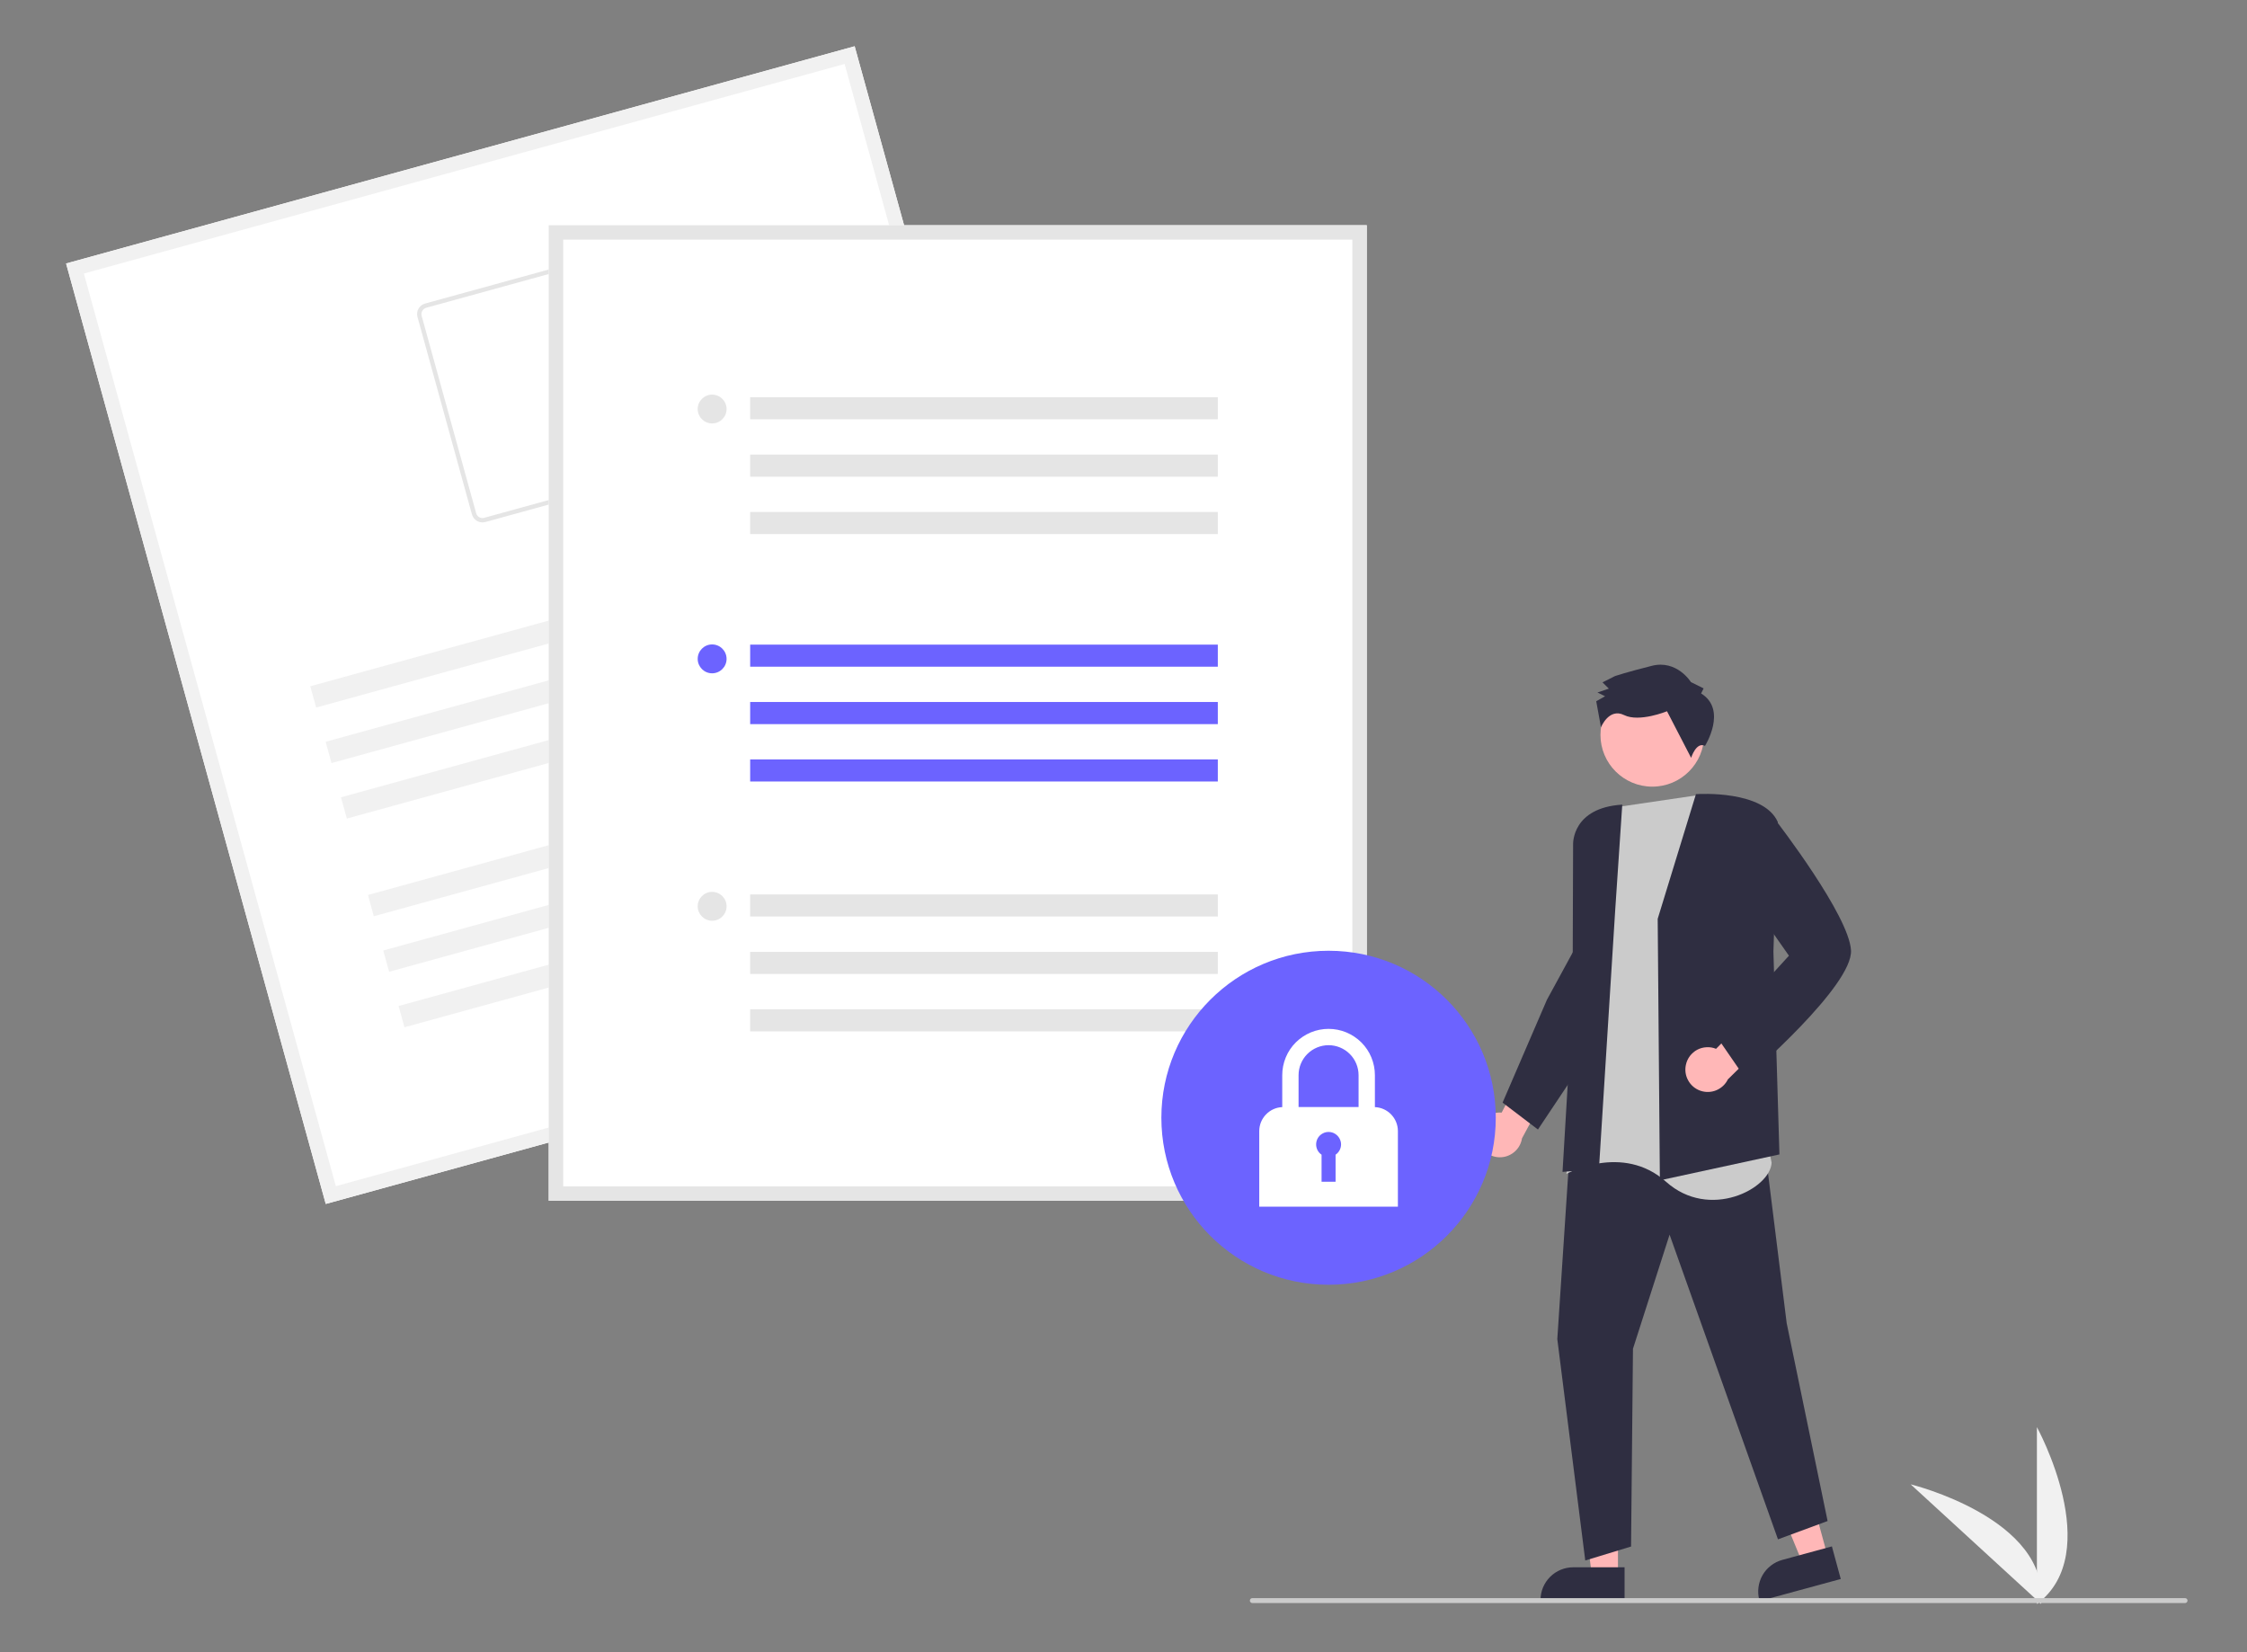 <svg version="1.2" baseProfile="tiny-ps" xmlns="http://www.w3.org/2000/svg" viewBox="0 0 340 250" width="340" height="250">
  <rect x="0" y="0" width="340" height="250" fill="#808080" stroke="none"/>
  <title>4</title>
  <defs>
    <clipPath clipPathUnits="userSpaceOnUse" id="cp1">
      <path d="M-5 -4L345 -4L345 253L-5 253L-5 -4Z" />
    </clipPath>
  </defs>
  <style>
    tspan { white-space:pre }
    .shp0 { fill: #f1f1f1 }
    .shp1 { fill: #ffb7b7 }
    .shp2 { fill: #2f2e41 }
    .shp3 { fill: #cbcbcb }
    .shp4 { fill: #ffffff }
    .shp5 { fill: #e5e5e5 }
    .shp6 { fill: #6c63ff }
  </style>
  <g id="Clip-Path" clip-path="url(#cp1)">
    <g id="Layer">
      <path id="Layer" class="shp0" d="M308.21 242.71L308.21 215.94C308.21 215.94 318.65 234.92 308.21 242.71Z" />
      <path id="Layer" class="shp0" d="M308.85 242.7L289.11 224.6C289.11 224.6 310.17 229.75 308.85 242.7Z" />
      <path id="Layer" class="shp1" d="M223.57 172.01C223.53 171.52 223.59 171.02 223.76 170.56C223.93 170.1 224.2 169.68 224.54 169.33C224.89 168.98 225.31 168.71 225.77 168.54C226.24 168.37 226.73 168.31 227.22 168.35L230.78 161.53L235.46 162.68L230.3 172.24C230.17 173.06 229.75 173.8 229.11 174.33C228.47 174.86 227.66 175.14 226.83 175.11C226 175.08 225.21 174.75 224.61 174.17C224.01 173.6 223.64 172.83 223.57 172.01L223.57 172.01Z" />
      <path id="Layer" class="shp1" d="M244.82 238.44L240.87 238.44L238.99 223.24L244.82 223.24L244.82 238.44Z" />
      <path id="Layer" class="shp2" d="M245.82 242.26L233.1 242.26L233.1 242.1C233.1 240.79 233.62 239.53 234.55 238.6C235.48 237.67 236.74 237.15 238.05 237.15L238.05 237.15L245.82 237.15L245.82 242.26Z" />
      <path id="Layer" class="shp1" d="M276.55 235.5L272.75 236.53L266.93 222.36L272.55 220.83L276.55 235.5Z" />
      <path id="Layer" class="shp2" d="M278.53 238.92L266.26 242.26L266.21 242.1C265.87 240.84 266.04 239.49 266.69 238.35C267.34 237.21 268.42 236.38 269.69 236.03L269.69 236.03L277.19 233.99L278.53 238.92Z" />
      <path id="Layer" class="shp2" d="M237.61 172.77L235.64 202.62L239.87 236.12L246.8 234.01L247.09 204.08L252.63 186.82L269.03 232.92L276.54 230.15L270.35 200.22L266.85 172.11L237.61 172.77Z" />
      <path id="Layer" class="shp3" d="M256.75 120.34L245.08 122.06L240.88 126.21L239.58 141.12L240.39 154.33L237.01 177.63C237.01 177.63 245.5 172.92 252.09 178.81C258.67 184.71 267.88 179.85 268.07 175.93L256.75 120.34Z" />
      <path id="Layer" class="shp2" d="M250.83 139.04L250.83 139.03L256.62 120.16L256.69 120.16C257.11 120.13 266.82 119.56 268.99 124.35L269 124.38L268.34 143.98L269.25 174.68L251.29 178.57L251.16 178.59L250.83 139.04Z" />
      <path id="Layer" class="shp2" d="M244.4 137.74L245.47 121.75C237.91 122.22 238.02 127.57 238.03 127.81L237.95 151.73L236.43 177.32L241.94 176.9L244.4 137.74Z" />
      <path id="Layer" class="shp2" d="M227.36 166.84L234.07 151.28L238.75 142.69L241.2 158.19L232.71 170.91L227.36 166.84Z" />
      <path id="Layer" class="shp1" d="M255.1 161.11C255.2 160.63 255.41 160.18 255.7 159.79C256 159.4 256.38 159.07 256.81 158.84C257.25 158.61 257.73 158.48 258.22 158.46C258.71 158.43 259.21 158.51 259.66 158.7L265.08 153.23L269.2 155.71L261.45 163.32C261.09 164.07 260.46 164.65 259.7 164.97C258.93 165.29 258.07 165.31 257.29 165.04C256.51 164.77 255.85 164.22 255.45 163.49C255.04 162.77 254.92 161.92 255.1 161.11Z" />
      <path id="Layer" class="shp2" d="M259.65 156.7L270.69 144.61L263.38 134.19L264.13 129.1L268.44 123.79L268.52 123.9C268.98 124.49 279.77 138.49 280.08 143.79C280.39 149.11 264.89 162.56 264.22 163.13L264.13 163.21L259.65 156.7Z" />
      <path id="Layer" class="shp1" d="M250.02 119.03C254.35 119.03 257.86 115.52 257.86 111.19C257.86 106.87 254.35 103.36 250.02 103.36C245.68 103.36 242.17 106.87 242.17 111.19C242.17 115.52 245.68 119.03 250.02 119.03Z" />
      <path id="Layer" class="shp2" d="M257.4 104.93L257.78 104.16L255.86 103.21C255.86 103.21 253.75 99.78 249.93 100.75C246.11 101.71 244.39 102.29 244.39 102.29L242.48 103.25L243.44 104.2L241.72 104.78L242.87 105.35L241.53 106.11L242.25 110.05C242.25 110.05 243.45 107.06 245.75 108.2C248.04 109.34 252.24 107.62 252.24 107.62L255.89 114.67C255.89 114.67 256.65 112.2 257.99 112.86C257.99 112.86 261.42 107.4 257.4 104.93Z" />
      <path id="Layer" class="shp4" d="M168.61 149.3L49.29 182.17L10 39.87L129.32 7L168.61 149.3Z" />
      <path id="Layer" fill-rule="evenodd" class="shp0" d="M168.61 149.3L49.29 182.17L10 39.87L129.32 7L168.61 149.3ZM50.82 179.48L165.93 147.78L127.8 9.68L12.69 41.39L50.82 179.48Z" />
      <path id="Layer" fill-rule="evenodd" class="shp5" d="M103.35 70.75L73.44 78.99C73.02 79.1 72.57 79.05 72.19 78.83C71.81 78.61 71.53 78.26 71.41 77.84L63.17 47.96C63.05 47.54 63.11 47.09 63.32 46.71C63.54 46.33 63.9 46.05 64.32 45.93L94.23 37.7C94.65 37.58 95.1 37.64 95.48 37.85C95.86 38.07 96.14 38.43 96.26 38.85L104.51 68.72C104.62 69.14 104.57 69.59 104.35 69.97C104.13 70.35 103.78 70.63 103.35 70.75ZM64.49 46.57C64.24 46.64 64.03 46.81 63.9 47.04C63.77 47.26 63.73 47.53 63.8 47.79L72.05 77.66C72.12 77.91 72.29 78.13 72.52 78.26C72.74 78.39 73.02 78.42 73.27 78.35L103.18 70.11C103.43 70.04 103.65 69.87 103.78 69.65C103.91 69.42 103.94 69.15 103.87 68.9L95.62 39.02C95.55 38.77 95.38 38.55 95.16 38.42C94.93 38.3 94.66 38.26 94.4 38.33L64.49 46.57Z" />
      <path id="Layer" class="shp0" d="M130.42 80.85L46.95 103.84L47.84 107.06L131.31 84.07L130.42 80.85Z" />
      <path id="Layer" class="shp0" d="M132.74 89.25L49.27 112.24L50.16 115.46L133.63 92.47L132.74 89.25Z" />
      <path id="Layer" class="shp0" d="M135.06 97.65L51.59 120.64L52.48 123.86L135.95 100.87L135.06 97.65Z" />
      <path id="Layer" class="shp0" d="M139.14 112.43L55.68 135.42L56.56 138.64L140.03 115.65L139.14 112.43Z" />
      <path id="Layer" class="shp0" d="M141.46 120.83L57.99 143.82L58.88 147.04L142.35 124.05L141.46 120.83Z" />
      <path id="Layer" class="shp0" d="M143.78 129.23L60.31 152.22L61.2 155.44L144.67 132.45L143.78 129.23Z" />
      <path id="Layer" class="shp4" d="M206.81 181.69L83.03 181.69L83.03 34.08L206.81 34.08L206.81 181.69Z" />
      <path id="Layer" fill-rule="evenodd" class="shp5" d="M206.81 181.69L83.03 181.69L83.03 34.08L206.81 34.08L206.81 181.69ZM85.22 179.51L204.63 179.51L204.63 36.26L85.22 36.26L85.22 179.51Z" />
      <path id="Layer" class="shp6" d="M184.27 97.54L113.51 97.54L113.51 100.88L184.27 100.88L184.27 97.54Z" />
      <path id="Layer" class="shp6" d="M184.27 106.22L113.51 106.22L113.51 109.57L184.27 109.57L184.27 106.22Z" />
      <path id="Layer" class="shp6" d="M184.27 114.91L113.51 114.91L113.51 118.25L184.27 118.25L184.27 114.91Z" />
      <path id="Layer" class="shp6" d="M107.75 101.88C108.96 101.88 109.94 100.9 109.94 99.7C109.94 98.49 108.96 97.51 107.75 97.51C106.55 97.51 105.57 98.49 105.57 99.7C105.57 100.9 106.55 101.88 107.75 101.88Z" />
      <path id="Layer" class="shp5" d="M184.27 60.1L113.51 60.1L113.51 63.44L184.27 63.44L184.27 60.1Z" />
      <path id="Layer" class="shp5" d="M184.27 68.78L113.51 68.78L113.51 72.13L184.27 72.13L184.27 68.78Z" />
      <path id="Layer" class="shp5" d="M184.27 77.47L113.51 77.47L113.51 80.81L184.27 80.81L184.27 77.47Z" />
      <path id="Layer" class="shp5" d="M107.75 64.07C108.96 64.07 109.94 63.1 109.94 61.89C109.94 60.69 108.96 59.71 107.75 59.71C106.55 59.71 105.57 60.69 105.57 61.89C105.57 63.1 106.55 64.07 107.75 64.07Z" />
      <path id="Layer" class="shp5" d="M184.27 135.34L113.51 135.34L113.51 138.68L184.27 138.68L184.27 135.34Z" />
      <path id="Layer" class="shp5" d="M184.27 144.03L113.51 144.03L113.51 147.37L184.27 147.37L184.27 144.03Z" />
      <path id="Layer" class="shp5" d="M184.27 152.72L113.51 152.72L113.51 156.06L184.27 156.06L184.27 152.72Z" />
      <path id="Layer" class="shp5" d="M107.75 139.32C108.96 139.32 109.94 138.34 109.94 137.14C109.94 135.93 108.96 134.95 107.75 134.95C106.55 134.95 105.57 135.93 105.57 137.14C105.57 138.34 106.55 139.32 107.75 139.32Z" />
      <path id="Layer" class="shp6" d="M201.03 194.4C215 194.4 226.33 183.09 226.33 169.13C226.33 155.18 215 143.86 201.03 143.86C187.06 143.86 175.73 155.18 175.73 169.13C175.73 183.09 187.06 194.4 201.03 194.4Z" />
      <path id="Layer" fill-rule="evenodd" class="shp4" d="M210.51 168.64C211.16 169.32 211.52 170.22 211.52 171.15L211.52 182.58L190.54 182.58L190.54 171.15C190.54 170.22 190.9 169.32 191.55 168.64C192.2 167.96 193.08 167.56 194.02 167.52L194.02 162.69C194.02 161.77 194.2 160.86 194.55 160.01C194.9 159.15 195.42 158.38 196.07 157.73C196.72 157.08 197.5 156.57 198.35 156.21C199.2 155.86 200.11 155.68 201.03 155.68C201.95 155.68 202.86 155.86 203.71 156.21C204.56 156.57 205.34 157.08 205.99 157.73C206.64 158.38 207.16 159.15 207.51 160.01C207.86 160.86 208.04 161.77 208.04 162.69L208.04 167.52C208.98 167.56 209.86 167.96 210.51 168.64ZM197.82 159.48C196.97 160.33 196.49 161.48 196.49 162.69L196.49 167.51L205.57 167.51L205.57 162.69C205.57 161.48 205.09 160.33 204.24 159.48C203.39 158.63 202.23 158.15 201.03 158.15C199.83 158.15 198.67 158.63 197.82 159.48Z" />
      <path id="Layer" class="shp6" d="M202.92 173.16C202.92 172.84 202.83 172.52 202.67 172.24C202.51 171.95 202.28 171.72 202 171.55C201.73 171.38 201.41 171.29 201.08 171.28C200.76 171.27 200.44 171.34 200.15 171.5C199.86 171.65 199.62 171.87 199.44 172.15C199.27 172.42 199.17 172.73 199.15 173.06C199.13 173.38 199.2 173.71 199.34 174C199.48 174.29 199.7 174.54 199.97 174.72L199.97 178.81L202.09 178.81L202.09 174.72C202.35 174.55 202.55 174.31 202.7 174.04C202.84 173.77 202.92 173.47 202.92 173.16Z" />
      <path id="Layer" class="shp3" d="M330.63 242.56L189.49 242.56C189.39 242.56 189.3 242.52 189.23 242.45C189.16 242.38 189.12 242.28 189.12 242.19C189.12 242.09 189.16 241.99 189.23 241.92C189.3 241.85 189.39 241.82 189.49 241.82L330.63 241.82C330.73 241.82 330.82 241.85 330.89 241.92C330.96 241.99 331 242.09 331 242.19C331 242.28 330.96 242.38 330.89 242.45C330.82 242.52 330.73 242.56 330.63 242.56Z" />
    </g>
  </g>
</svg>
